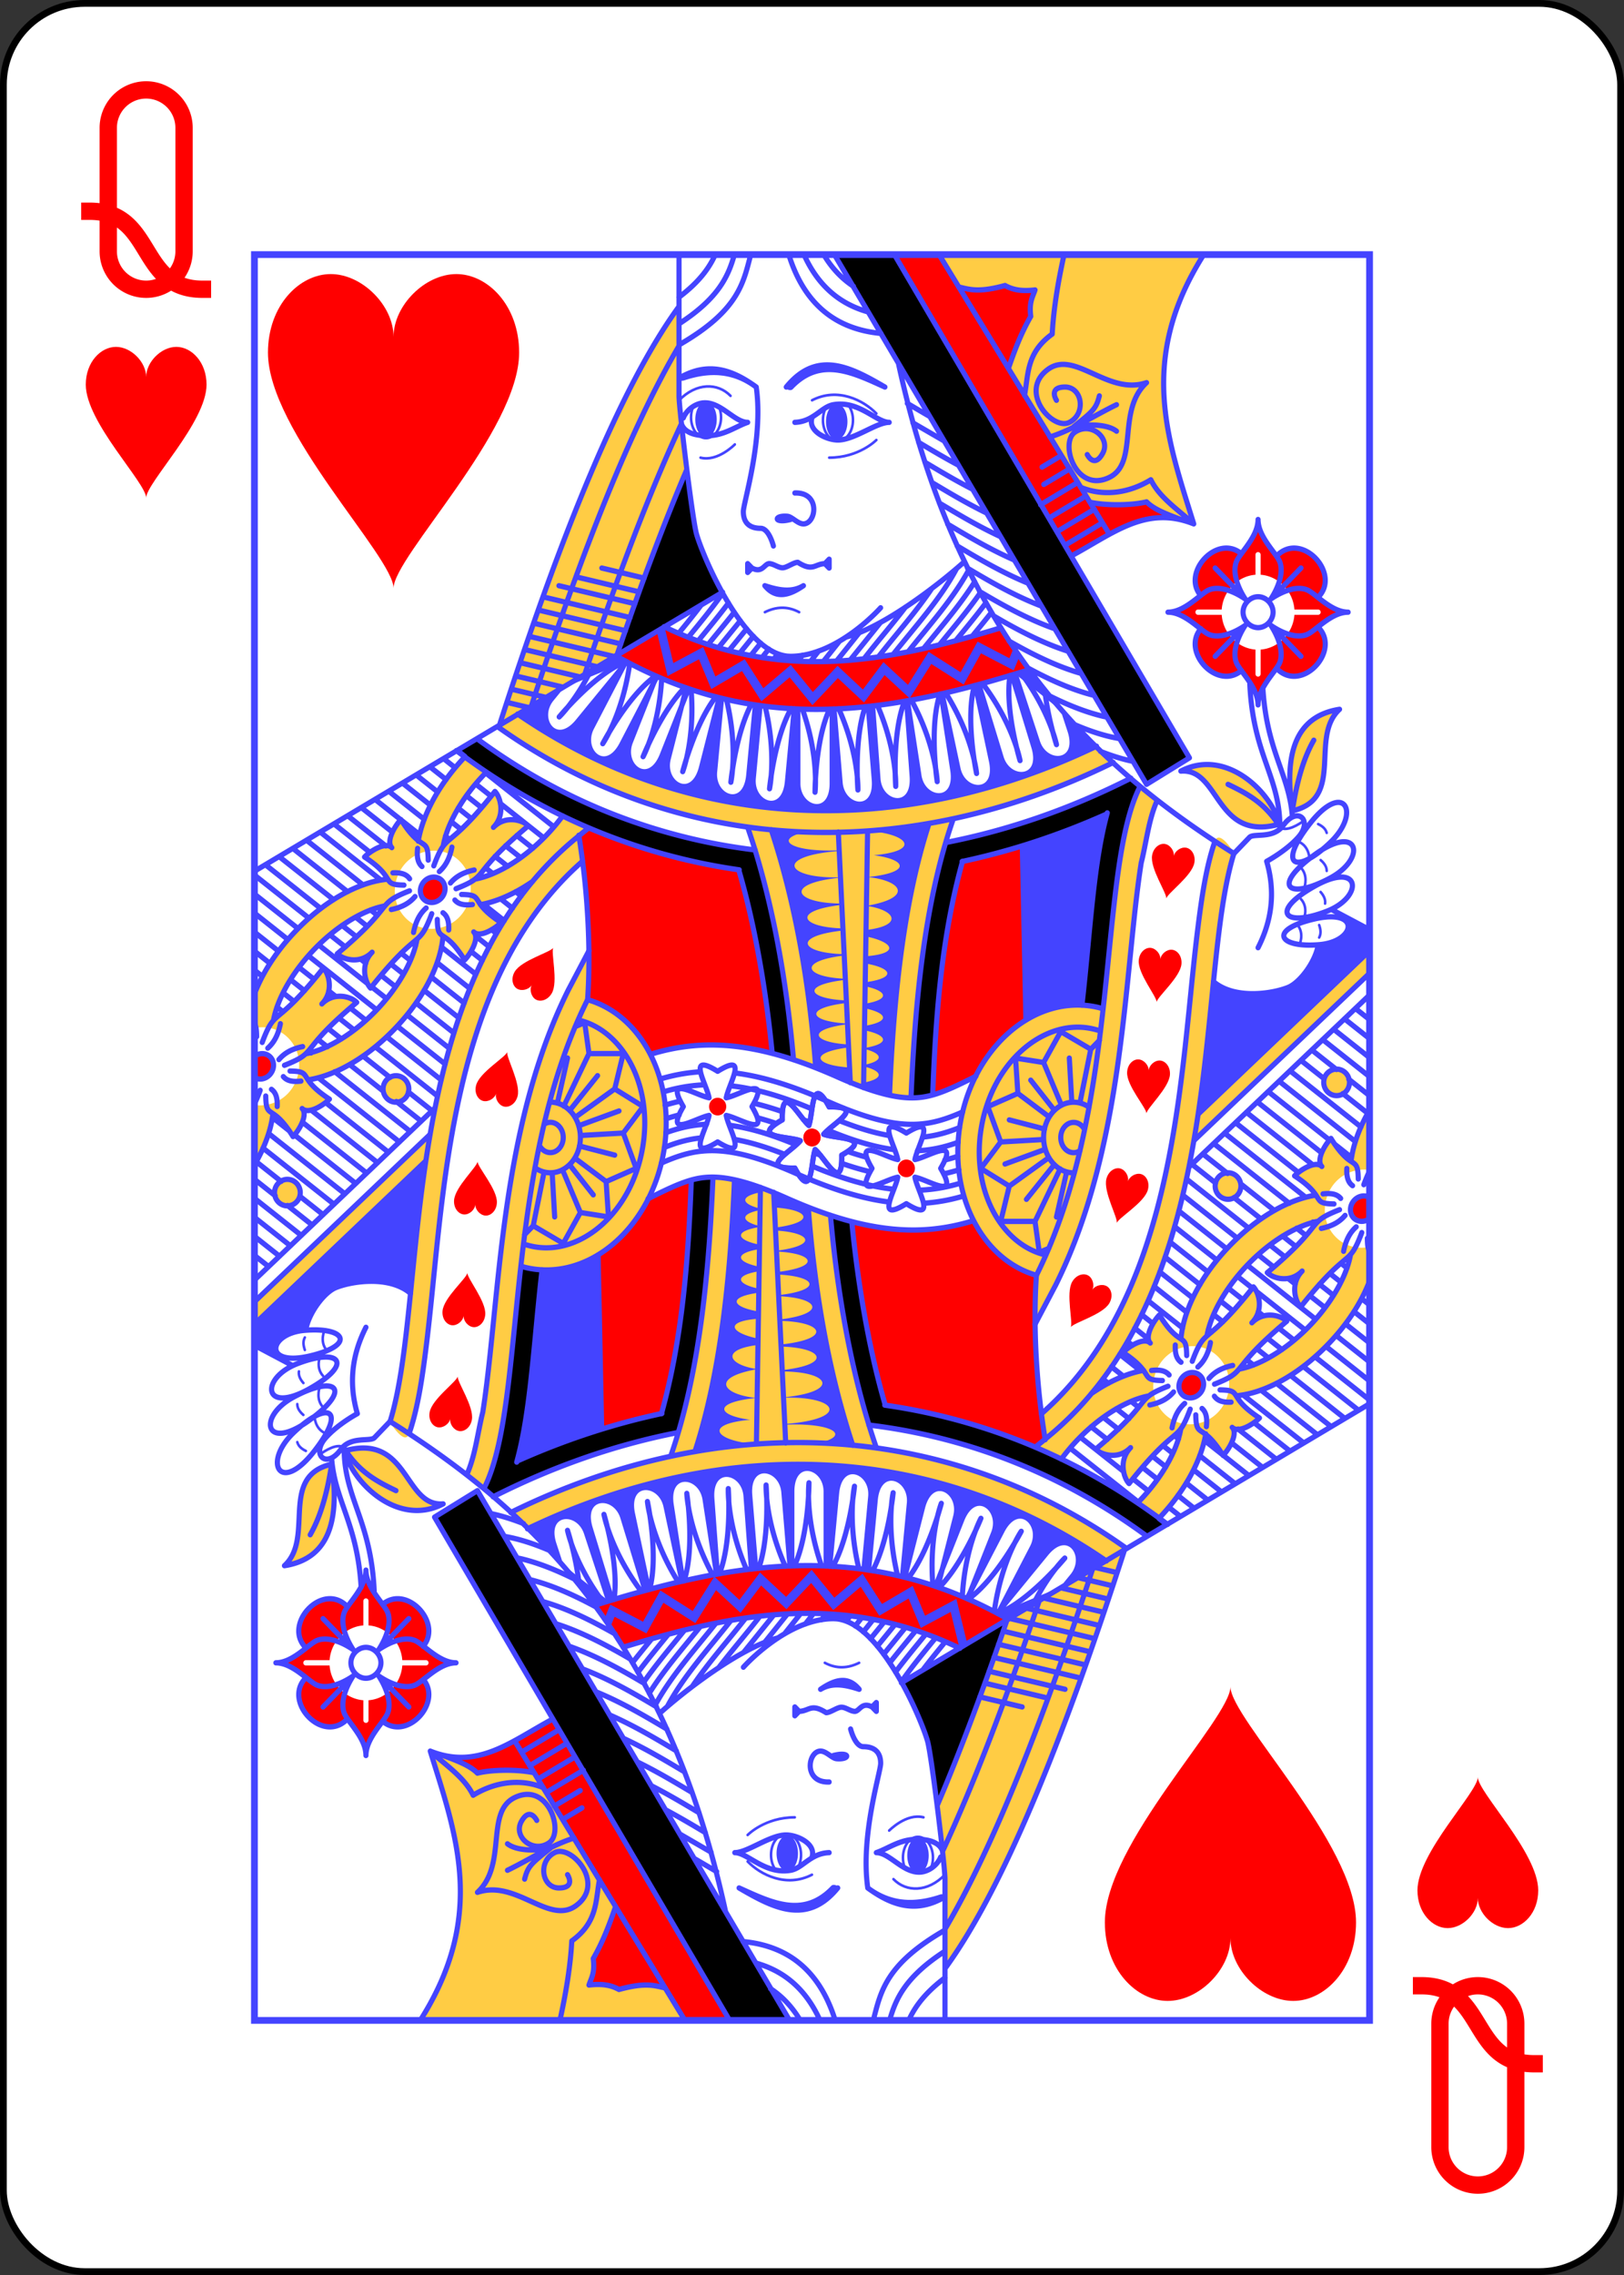 <svg xmlns="http://www.w3.org/2000/svg" xmlns:xlink="http://www.w3.org/1999/xlink" width="240" height="336" preserveAspectRatio="none" viewBox="-120 -168 240 336" xmlns:v="https://vecta.io/nano"><rect x="-120" y="-168" width="240" height="336" fill="#333333" stroke="none"/><defs><path id="A" d="M-82.4-130.4H82.4v260.8H-82.4z"/></defs><symbol id="B" preserveAspectRatio="xMinYMid" viewBox="-500 -500 1000 1000"><path d="M-260 100c300 0 220 360 520 360M-175 0v-285a175 175 0 0 1 350 0v570a175 175 0 0 1-350 0z" fill="none" stroke="red" stroke-linecap="square" stroke-miterlimit="1.5" stroke-width="80"/></symbol><symbol id="C" preserveAspectRatio="xMinYMid" viewBox="-600 -600 1200 1200"><path d="M0-300c0-100 100-200 200-200s200 100 200 250C400 0 0 400 0 500 0 400-400 0-400-250c0-150 100-250 200-250S0-400 0-300z" fill="red"/></symbol><symbol id="D" preserveAspectRatio="none" viewBox="0 0 1300 2000"><path d="M798.12 0l198.03 316.93c30.485-16.067 60.625-26.8 98.85-11.934-29.752-93.653-66.268-185.7 11.684-305zM494.94 58.916c-67.134 89.2-137.18 256.44-209.18 473.76l15.62-9.037-18.012 10.963c89.6 62.08 188.6 99.795 291.5 113.72 29.424 82.442 45.915 177.7 53.135 263.44 16.143 5.1 33.435 11.684 51.535 19.52 42.503 18.4 67.673 23.563 85.71 23.795 4.534-101.7 14.78-219.6 49.416-315.82l-2.072.078c63.317-13.023 126.57-34.417 188.58-64.102l-19.453-18.438c-230.7 107.48-475.36 97.05-674.77-36.377l116.44-67.357c26.775-78.128 53.874-148.55 80.727-209.18-4.718-36.806-9.12-75.756-9.12-83.883zM1265 514.996c-52.303 7.942-64.694 51.592-55 115 61.95-13.835 19.39-83.158 55-115zm-1019.5 53.7c-24.812 25.295-42.278 53.292-50.633 79.777-1.665 5.278-2.982 10.587-3.88 15.5-4.756-3.913-11.305-10.163-20.195-24.133-7.07 7.07-17.678 24.747-10.607 31.818-7.07-7.07-24.747 3.536-31.818 10.607 18.902 12.028 23.67 19.774 26.98 24.88-7.91.936-16.217 2.69-24.447 5.285-27.12 8.555-55.826 26.66-81.592 52.428C26.353 787.813 9.5 813.087.04 837.5v38.625c2.55-.53 5.14-.852 7.742-.945 11.41-.4 23.007 3.46 31.945 12.398 17.876 17.876 15.482 46.39-.885 62.756C28.747 960.43 14.03 965.197.04 963.18v67.81c7.375-12.244 13.046-24.57 16.836-36.584 2.13-6.75 3.69-13.55 4.885-20.703 5.225 2.775 12.545 8.394 23.27 25.246 7.07-7.07 17.678-24.747 10.607-31.818 7.07 7.07 24.747-3.536 31.818-10.607-15.693-9.986-21.644-17.02-24.803-21.87 6.16-.882 12.195-2.324 18.19-4.215 27.12-8.555 55.826-26.663 81.592-52.43s43.875-54.474 52.43-81.594c2.565-8.132 4.306-16.336 4.973-24.494 4.77 2.98 12.655 7.325 25.193 27.027 7.07-7.07 17.678-24.747 10.607-31.818 7.07 7.07 24.747-3.536 31.818-10.607-14.14-9-20.37-15.6-23.975-20.322 5.064-.845 10.223-2.134 15.352-3.752 14.918-4.706 30.315-12.303 45.44-22.475-155.46 181.18-124.46 482.7-166.28 612.26 0 0 17.157 27.767 22.342 13.207 10.084-28.318 15.252-61.986 20.088-99.738 7.322-57.164 12.255-123.8 22.188-192.23 19.164-132.07 56.757-268.63 159.93-356.36l-3.768-29.156 10.914-8.69-30.338-13.6c-5.902 7.84-12.634 15.636-20.137 23.14-23.012 23.012-48.755 38.775-70.236 45.55-3.507 1.106-6.837 1.962-9.865 1.955 9.74-9.077 12.905-20.867 60.166-59.39-6.482-6.482-26.516-12.375-40.658 1.768 14.142-14.142 8.25-34.176 1.768-40.658-39.746 48.76-51.035 50.583-59.947 61.477.248-3.144 1.206-7.037 2.512-11.176 6.776-21.48 22.538-47.224 45.55-70.236l1.957-1.932zm865.96 8.848c-10.264-.134-20.856 2.108-31.414 7.453 46.04-3.573 39.697 80.56 115 60-8.118-29.83-43.32-66.928-83.586-67.453zm-79.525 25.834c-25.484 49.987-30.128 144.17-42.44 250.3l-2.143-.035a107.88 107.88 0 0 0-10.432-2.236c-70.246-11.47-139.22 47.998-154.07 132.83-14.01 80.07 25.217 154.12 88.9 171.57 24.06-46.957 40.628-97.762 52.615-149.2-11.965 51.385-28.472 102.12-52.438 148.94l-1.916 56.03 24.17-44.64c54.856-107.17 71.63-230.67 83.096-336.74 5.733-53.035 10.082-101.8 16.54-141.35 5.874-22.7 8.517-47.91 17.87-69.008zm-822 71.775c10.707.12 21.425 4.046 29.805 12.426 17.876 17.876 15.482 46.39-.885 62.756s-44.88 18.76-62.756.885-15.482-46.39.885-62.756c8.184-8.183 19.402-12.874 30.81-13.283.713-.026 1.427-.035 2.14-.027zm-58.31 62.797c-7.188 8.682-16.26 22.29-55.074 53.928 6.482 6.482 26.516 12.375 40.658-1.768-14.142 14.142-8.25 34.176-1.768 40.658 31.756-38.958 45.346-47.953 53.97-55.08-.54 3.562-1.438 7.114-2.623 10.87-6.776 21.48-22.54 47.224-45.553 70.236s-48.755 38.777-70.236 45.553c-3.456 1.1-6.74 1.94-9.943 2.146 8.365-8.8 13.882-21.42 58.234-57.572-6.482-6.482-26.516-12.375-40.658 1.768 14.142-14.142 8.25-34.176 1.768-40.658-37.616 46.147-49.743 50.253-58.207 59.467.59-3.43 1.524-7.19 2.78-11.176 6.776-21.48 22.538-47.224 45.55-70.236s48.757-38.777 70.238-45.553c3.782-1.193 7.357-2.095 10.863-2.582zm1148.4 50.564l-198.98 184.24-5 30 203.98-188.87zm-1135 141.48a15 15 0 1 0 0 30 15 15 0 1 0 0-30zm-126.57 117.38a15 15 0 1 0 0 30 15 15 0 1 0 0-30z" fill="#fc4"/></symbol><symbol id="E" preserveAspectRatio="none" viewBox="0 0 1300 2000"><path d="M746.04 0l206.1 341.3c15.258-7.897 29.4-16.48 43.92-24.318L798.12.002zM875 35c-31.092 8.314-41.518 4.398-53.97 1.68l57.988 92.06C885.97 109.29 893.247 89.816 905 70c-2.137-16.474 2.286-21.782 5-30-17.314 2.037-27.148-.83-35-5zm165 245c-15.296 3.824-45.217 4.723-66.084.46l23.332 36.012c26.14-13.724 51.823-23.142 82.586-16.338-15.235-5.762-30.898-11.26-39.834-20.135zm130 20c0 14.476-11.343 28.06-19.58 38.242-28.503-21.355-68.6 20.925-47.736 47.355C1092.923 393.77 1079.404 405 1065 405c14.287 0 27.704 11.05 38.06 18.71-22.706 26.03 19.184 70.555 47.39 47.26 7.472 10.11 19.55 24.095 19.55 39.03 0-16.166 14.145-31.216 21.488-41.594 28.973 29.698 76.233-20.126 48.354-46.713C1249.627 414.216 1261.95 405 1275 405c-12.82 0-24.937-8.894-34.832-16.56 27.385-26.864-19.695-76.438-48.846-47.145-7.657-10.596-21.322-25.408-21.322-41.297zm-.045 36.957A3 3 0 0 1 1173 340v22.623c20.775 1.516 37.86 18.602 39.377 39.377H1240a3 3 0 1 1 0 6h-27.623c-1.516 20.775-18.602 37.86-39.377 39.377V475a3 3 0 1 1-6 0v-27.623c-20.775-1.516-37.86-18.602-39.377-39.377H1100a3 3 0 1 1 0-6h27.623c1.516-20.775 18.602-37.86 39.377-39.377V340a3 3 0 0 1 2.955-3.043zm-692.1 84.545l-56.74 32.926c169.1 93.385 326.44 62.845 482.07 15.605-11.298-14.857-22.135-30.34-32.578-46.6l-.37-.81c-134.97 39.94-257.93 61.773-392.38-1.123zm-87.26 228.13l-12.514 8.07c9.905 58.467 14.52 126.9 10.342 186.23 31.25 8.712 56.596 31.015 73.1 61.36 15.58-4.13 31.753-7.557 49.326-9.16a233.56 233.56 0 0 1 19.076-.951c23.494-.217 47.93 3 73.793 9.545-6.755-67.02-19.692-143.35-38.71-207.42-59.554-8.73-118.1-24.43-174.4-47.676zm504.8 20.12l-70.145 17.5c-23.97 84.3-30.937 172.32-34.76 263.52 13.06-2.38 28.42-9.19 50.66-20.2l.008-.568c14.214-27.104 34.595-48.927 58.195-63.057zm-686.68 35.266a13.75 15 45 0 0-10.557 4.66 13.75 15 45 0 0-.885 20.33 13.75 15 45 0 0 20.33-.885 13.75 15 45 0 0 .883-20.33 13.75 15 45 0 0-9.772-3.775zm1047 36.81l44.273 22.82v-.068zm-1247 163.2a13.75 15 45 0 0-8.701 3.084v23.965a13.75 15 45 0 0 17.59-2.943 13.75 15 45 0 0 .883-20.33 13.75 15 45 0 0-9.771-3.775zm531.3 49.98a10 10 0 1 0 0 20 10 10 0 1 0 0-20zm110 35a10 10 0 1 0 0 20 10 10 0 1 0 0-20z" fill="red"/></symbol><symbol id="F" preserveAspectRatio="none" viewBox="0 0 1300 2000"><path d="M526.44 166.7a12.5 20.069 0 0 0-12.5 20.068 12.5 20.069 0 0 0 12.5 20.068 12.5 20.069 0 0 0 12.5-20.068 12.5 20.069 0 0 0-12.5-20.068zm152.38 2.475a12.5 20.069 0 0 0-12.5 20.068 12.5 20.069 0 0 0 12.5 20.068 12.5 20.069 0 0 0 12.5-20.068 12.5 20.069 0 0 0-12.5-20.068zm-200.18 254.76l-9.7 2.424 12.748 51 36.535-19.016 14.38 33.785 35.807-20.46L591 505.98l32.992-27.203 26.432 31.555 29.783-30.643 30.436 27.652 23.955-31.078 29.285 26.377 25.17-38.994 37.713 23.324 20.21-35.367 38.18 19.322 6.592-15.512-6.646-9.924-4.967 11.686-37.123-18.787-19.79 34.63-37.248-23.037-24.12 37.37-28.582-25.744-23.926 31.04-29.564-26.86-28.803 29.63-25.69-30.668-32.057 26.434-21.643-32.857-34.193 19.54-14.21-33.385-34.877 18.154-8.463-33.852zm-57.342 30.38l-114.5 66.258c199.46 133.27 444.2 143.72 674.13 36-27.706-26.002-53.38-54.402-77.53-86.273l-16.28 4.832 56.918 44.07 6.723 19.914c12.792 37.9-28.306 41.217-37.9 12.793L886.96 475.2l-3.836 1.11 25.496 81.254c11.976 38.165-29.182 40.6-38.164 11.977l-25.45-81.102 31.38-10.176-35.863 9.803 18.717 85.553c8.548 39.076-32.665 37.856-39.076 8.55L802 499.12l33.525-9.777c-11.64 2.97-23.296 5.785-34.973 8.357l13.623 86.195c6.244 39.5-34.825 35.876-39.508 6.244l-13.27-83.957 21.436-4.766-22.482 4.174 6.445 85.217c3.017 39.886-37.624 32.932-39.887 3.018l-6.244-82.553-5.078.55 7.045 82.852c3.39 39.856-37.314 33.28-39.855 3.39L675.7 514.72l-2.146.076v84.1c0 40-40 30-40 0v-84.225l-4.223-.184-7.965 82.473c-3.846 39.815-42.7 26.015-39.816-3.846l7.95-82.29-5.46-.756-7.746 79.514c-3.88 39.812-42.72 25.98-39.812-3.88l8.104-83.176-2.69-.652-20.762 79.12c-10.153 38.7-46.304 18.865-38.69-10.152l15.69-59.787-22.754 55.875c-15.086 37.046-48.36 12.7-37.047-15.086l27.3-67.03-37.217 69.73c-18.834 35.29-49.414 7.633-35.29-18.834l37.82-70.863-53.898 64c-25.767 30.595-49.92-2.82-30.596-25.768L355 492.89l77.584-31.168.54-1 .908.428h.006l-.004.004.34.16-13.078-6.986zm572.54 178.68c-32.993 14.843-65.95 26.892-98.86 36.88l4.71 196.86c20.173-11.654 42.263-17.696 64.926-16.695.5-3.37.876-6.674 1.246-9.967 8.965-79.837 12.574-152.2 27.98-207.08zm-207.23 11.195c-23.743 4.06-47.594 6.913-71.588 8.604 47.184 3.226 63.19 22.54 7.045 27.5 38.722 4.926 44.1 19.55-7.064 24.715 40 4.04 53.548 23.377-1.52 32.617 34.786 4.842 43.165 22.433-.627 27.383v7.22c32.002 6.45 40.403 19.467-.408 22.535l-.148 8.133c30.463 5.043 37.39 16.297-.387 21.33l-.082 4.496c25.35 5.123 30.484 14.82-.36 19.836l-.092 5.076c25.867 5.124 31.192 14.98-.363 20.004l-.088 4.908c26.38 5.123 31.876 15.132-.365 20.162l-.016.83c21.084 5.048 24.912 13.47-.334 18.363l-.027 1.553c21.493 5.06 25.43 13.6-.336 18.512l-.098 5.385c11.78 4.054 22.058 6.944 30.756 8.764 4.052-97.405 13.957-212.67 46.102-307.9zm-184.52 7.158c30.017 86.817 45.436 181.08 51.97 269.53 8.134 3.106 16.714 6.606 25.484 10.402l14.93 6.394-.828-16.973c-41.022-2.563-48.055-16.723-1.11-22.725l-.164-3.34c-42.022-2.43-49.29-16.895-1.117-22.877l-.043-.898c-44.05-2.15-51.82-17.252-1.133-23.182l-.143-2.908c-45.028-2-53.083-17.415-1.137-23.31l-.062-1.268c-47.39-1.836-56.193-19.84-1.285-26.314l-.076-1.55c-51.163-1.135-61-20.483-1.307-26.764l-.115-2.38c-49.98-1.36-59.473-20.29-1.3-26.64l-.076-1.56c-56.128-.12-67.562-22.9-1.43-29.29l-.02-.408c-63.898 1.848-77.878-24.127-1.453-29.775l-.04-.785c-56.398 2.383-77.672-12.672-39.227-20.727-13.544-.46-27-1.342-40.316-2.656zm653.63 90.48l18.615 9.65 25.658 13.168v-.066zm18.615 9.65l-2.242-1.156-2.88 2.416c13.96 7.24 1.865 26.482-27.957 28.852-.667.053-1.327.103-1.543.203-2.887 19.364-21.042 42.85-34.72 48.205-18.527 7.254-62.318 13.87-86.9-6.992-4.822 45.976-9.728 97.03-17.4 149.5l199.3-184.32V764.87l-25.658-13.39z" fill="#44f"/></symbol><symbol id="G" preserveAspectRatio="none" viewBox="0 0 1300 2000"><path d="M676.07 0L1040 600l50-30L746.04 0zM504.14 244.03c-26.87 60.5-53.97 130.9-80.924 209.14l122.22-70.97c-17.007-29.422-28.204-58.27-30.436-67.195-2.284-9.136-6.654-39.14-10.86-70.975zm-244.67 304.3l-24.027 13.426c100.2 74.155 212.68 118.88 329.56 135.56 19.02 64.07 31.958 140.4 38.457 207.36 7.823 1.986 15.914 4.304 24.604 7.11-6.48-76.912-20.46-161.5-44.396-237.53-114.77-13.35-225.32-55.08-324.2-125.92zm762.3 44.68c-70.665 34.824-143.22 59.193-215.76 72.4-27.715 90.503-36.598 196.85-41.055 289.67 3.352.074 6.834-.077 10.08-.373 4.958-.452 9.93-1.355 15.475-3.94 3.8-91.19 10.757-179.22 34.727-263.52 56.386-11.548 112.82-29.494 168.6-54.248-15.405 54.878-19.013 127.24-27.98 207.08-.37 3.293-.746 6.596-1.516 9.955 3.91.225 8.22.662 12.535 1.367 3.543.58 7.02 1.326 11.543 1.98 13.378-106.17 18.03-200.1 43.47-250z"/></symbol><symbol id="H" preserveAspectRatio="none" viewBox="0 0 1300 2000"><path d="M545.84 382.4L0 698.42m210 268.6L0 1161.48m911.9-5.94c99.387-194.17 70.757-455.58 120-552.16M388.46 843.95c63.517 17.706 102.74 91.752 88.735 171.82-14.842 84.832-83.82 144.3-154.07 132.83a107.88 107.88 0 0 1-10.432-2.237m597.3 65.205l24.17-44.638c54.856-107.17 71.63-230.67 83.096-336.74 5.733-53.035 10.082-101.8 16.54-141.35 5.874-22.7 8.517-47.9 17.872-69.007m67.84 45.307c-9.948 28.196-15.078 61.66-19.88 99.154-7.322 57.164-12.255 123.8-22.188 192.23-19.164 132.07-56.757 268.63-159.93 356.36m-539.42-655.2c9.905 58.467 14.52 126.9 10.3 186.22m-230.42 478.3c46.142-142.96 3.628-495.27 220.78-664.28l10.914-8.688m866.08 92.57l44.352 22.862m-549.38-641.6c68.418 306.47 221.93 452.1 390.97 555.15M283.4 534.597c211 146.18 473.96 157.36 717.8 40.635m-741.7-26.906c98.87 70.843 209.43 112.57 324.3 126m222.08-8.41c72.693-13.72 145.25-38.09 215.9-72.914m-40.047-36.2c-230.74 107.5-475.47 97.046-674.9-36.465m794.2 452.43l198.98-184.24m-404.8-118.56l4.163 196.82m-74.4-179.37c56.655-11.71 113.08-29.657 168.47-53.74m-758-71.916c100.2 74.155 212.68 118.88 329.73 135.1m429.06-64.538c-15.802 55.55-19.41 127.9-28.376 207.75l-1.13 9.9m-249.92-197.15l-4.7 290.74m-29.437-289.57l13.985 283.93m120.02-298.67c-34.637 96.214-44.882 214.13-49.26 315.82m-190.56-306.8c29.437 82.456 45.933 177.74 53.643 263.7M790.79 949.6c3.533-90.02 10.5-178.04 34.74-262.5m-39.016-42.905c-32.023 95.257-41.93 210.52-46.152 307.88m-86-31.084c-6.807-88.543-22.226-182.8-51.944-269.7m-37.562 46.486c19.193 63.624 32.13 139.96 38.753 206.93M676.096.017l363.93 600 50-30-343.97-570m206.22 341.3c48.665-25.414 87.155-57.926 142.74-36.31-29.747-93.64-66.266-185.67 11.64-304.94m-110.05 316.53L798.156.028m190.38 303.8l-43.722 25.505m34.4-40.9l-43.237 25.222m33.506-40.38L926.4 298.4m33.45-40.346l-43.36 25.293m33.967-40.648l-30.222 17.63m20.502-32.793l-22.525 13.14m121.8-95.64c-45 15-83.6-37.436-115-15-35 25 5.62 69.7 25 60 20-10 15-40-5-40s-10 15-10 15m105-20c-35.233 31.76-8.63 91.182-43.635 107.45-39.004 18.13-57.865-39.242-39.88-51.327 18.56-12.472 42.197 6.666 32.338 24.067s-17.98 1.307-17.98 1.307m-43.48-19.964c26.765-8.233 51.765-24.324 77.637-36.535m-50 25c22.594-17.664 26.08-20.23 30-35m-30 35c17.823-3.506 40-2.73 50 5m-41.76 63.595c26.92 10.702 56.76 6.405 81.76-8.595 10.162 20.306 32.016 34.07 50 50M973.94 280.5c20.867 4.262 50.788 3.363 66.084-.46 8.936 8.875 24.598 14.372 40 20M821.055 36.71c12.45 2.718 22.877 6.635 53.97-1.68 7.852 4.17 17.686 7.037 35 5-2.714 8.218-7.137 13.526-5 30-11.752 19.816-19.03 39.29-25.98 58.737m18.705 30.614c4.64-23.73 2.017-48.188 32.276-69.35 1.615-29.33 6.91-59.477 13.847-89.987M421.1 454.283c169.14 93.562 326.47 63.02 482.2 15.87m-33.057-47.494c-134.97 39.94-257.93 61.773-392.67-1.225m664.28 257l18.156-18.4c5-5 27.755 2.147 39.384-13.49 16.846-22.65 34.83-5.695 17.537 13.284-14.287 15.68-36.92 27.397-36.92 27.397 10.522 34.893 5.95 67.29-10 97.808m60-140c40-50 60.47-13.562 25 20-39.863 37.72-63.642 28.302-25-20h0m5.524 35.004c52.18-37.1 61.87 3.545 18.555 26.09-48.68 25.337-68.964 9.76-18.555-26.09h0m.217 35.44c54.242-29.75 58.195 11.838 14.23 28.35-49.408 18.557-66.632.39-14.23-28.35h0m-.45 37.09c55.074-12.596 48.823 25.653 5.968 29.058-48.162 3.826-59.172-16.9-5.968-29.058h0m4.862 29.316c-3.322 19.308-21.478 42.795-35.154 48.15-18.527 7.254-62.318 13.872-86.952-6.55m-531.45 154.23c6.93 1.796 14.16 3.937 21.73 6.447m-128.5-5.374c5.087-1.644 10.202-3.083 15.394-4.29m345.9-43.896c-31.007 15.35-48.642 22.538-66.102 24.13-18.435 1.682-44.48-1.337-95.486-23.418-56.213-24.335-104.65-36.51-149.62-36.094-6.426.06-12.78.377-19.076.95-17.573 1.603-33.745 5.03-48.87 9.57m34.63 53.096c-6.123 1.254-12.102 2.803-17.995 4.6m136.68 7.25c-11.602-3.917-22.53-7.037-32.902-9.42m64.852 21.516l-7.23-2.95m105.96 33.95c-21.425-2.644-46.39-9.442-77.457-22.036m151.94 13.634c-13.177 4.665-26.135 7.842-39.975 9.105-2.448.223-4.933.39-7.462.492m-248.56-74.62c-3.207.13-6.38.34-9.526.627-13.547 1.236-26.213 3.835-38.38 7.4m173.23 19.22c-36.14-14.773-66.928-23.2-94.677-26.167m184.86 56.333c-16.314-2.725-35.18-8.014-57.935-16.804m140.08 7.78c-14.687 5.73-28.384 9.468-42.982 10.8m-259.07-73.984a202.76 202.76 0 0 0-6.476.486c-14.277 1.302-27.59 4-40.267 7.653m352.2 37.407c-17.4 7.5-32.154 12.078-47.754 13.5-24.824 2.264-56.475-2.535-110.13-25.762-40.946-17.726-76.094-28.152-107.98-31.97m362.76 206.62a25.16 25.16 0 0 0-4.154-1.495c-48.715-13.58-83.015-73.743-70.822-143.43 12.918-73.833 71.3-121.3 125.4-112.47 2.73.446 5.4 1.02 8.016 1.72a25.09 25.09 0 0 0 5.543.922m-31.404 161.3c-19.33 0-35-17.91-35-40s15.67-40 35-40c6.61 0 12.79 2.094 18.064 5.732m-10.56 49.114c-2.207 1.46-4.77 2.296-7.505 2.296-8.284 0-15-7.675-15-17.143s6.716-17.143 15-17.143c5.255 0 9.88 3.088 12.558 7.764m-26.72-27.254l-20.84-48.367-32.702-5 2.702 40-35 15 15 40-23.182 30 33.182 20-10 40h40l5 35m5-215l20-35 35 20-12.62 60.658m12.62-60.658l10.255-10.255m-75.255 205.26l29.34-59.522m-59.34 19.522l46.217-32.354m-56.217-17.646l50.1-2.788m-30.1-52.212l36.293 26.487m-21.293-41.487l27.706 34.19m17.294-59.19l2.87 49.5m-72.87 20.5l41.198 10.37m-46.198 39.63l46.856-16.687m-21.856 56.687l32.523-39.453m-17.523 99.453l11.12-4.448m8.88-35.552l11.825-50.925m-729.24-309.95a13.75 15 45 0 1-20.329.884 13.75 15 45 0 1 .884-20.329 13.75 15 45 0 1 20.329-.884 13.75 15 45 0 1-.884 20.329h0m2.217 16.294c4.252 3.005 7.236 8.202 6.7 19.5m7.175-33.905c3.393 3.897 8.956 6.414 20.555 5.094m-73.3-29.196c-3.005-4.252-8.202-7.236-19.5-6.7m33.905-7.175c-3.897-3.394-6.415-8.956-5.094-20.555m9.97 67.535c-6.355 5.552-11.803 13.412-14.73 27.695m1.768-40.66c-5.552 6.355-13.412 11.803-27.695 14.73m68.943-30.052c5.552-6.355 13.412-11.803 27.695-14.73m-40.66 1.768c6.355-5.552 11.803-13.412 14.73-27.695M213.2 753.02c.455 28.01 7.07 7.07 31.82 45.962 7.07-7.07 17.678-24.75 10.607-31.82 7.07 7.07 24.75-3.535 31.82-10.607-38.89-24.75-17.953-31.365-45.962-31.82M174.31 714.13c-28.01-.455-7.07-7.07-45.962-31.82 7.07-7.07 24.75-17.678 31.82-10.607-7.07-7.07 3.536-24.75 10.607-31.82 24.75 38.89 31.365 17.953 31.82 45.962m4.125 60.693c-15.835 41.093-14.142 14.142-71.3 84.264-6.482-6.482-12.374-26.517 1.768-40.66-14.142 14.142-34.177 8.25-40.66 1.768 70.12-57.158 43.17-55.465 84.264-71.3m54.212-2.357c41.093-15.835 14.142-14.142 84.264-71.3-6.482-6.482-26.517-12.374-40.66 1.768 14.142-14.142 8.25-34.177 1.768-40.66-57.158 70.12-55.465 43.17-71.3 84.264M.017 908.115a13.75 15 45 0 1 18.483.706 13.75 15 45 0 1-.884 20.329 13.75 15 45 0 1-17.597 2.958m19.813 13.335c4.252 3.005 7.236 8.202 6.7 19.5m7.175-33.905c3.394 3.897 8.956 6.415 20.555 5.094m-54.02 3.92l-.215.19m28.5-28.474c5.552-6.355 13.412-11.803 27.695-14.73m-40.66 1.768c6.355-5.552 11.803-13.412 14.73-27.695m-17.088 81.907c.455 28.01 7.07 7.07 31.82 45.962 7.07-7.07 17.678-24.75 10.607-31.82 7.07 7.07 24.75-3.535 31.82-10.607-38.89-24.75-17.953-31.365-45.962-31.82M.026 870.65c1.687 2.515 2.423 6.493 2.564 15.19m4.125 60.693c-2.535 6.58-4.62 11.414-6.57 15.182m34.855-43.466c41.093-15.835 14.142-14.142 84.264-71.3-6.482-6.482-26.517-12.374-40.66 1.768 14.142-14.142 8.25-34.177 1.768-40.66-57.158 70.12-55.465 43.17-71.3 84.264m13.037-24.71c.644-3.52 1.58-7.277 2.837-11.263 6.776-21.48 22.54-47.225 45.552-70.237s48.756-38.776 70.237-45.552c3.782-1.193 7.357-2.096 10.72-2.735m38.03 38.112c-.64 3.34-1.537 6.893-2.722 10.65-6.776 21.48-22.54 47.225-45.552 70.237s-48.756 38.776-70.237 45.552c-3.456 1.1-6.74 1.938-9.845 2.564m1.71 29.762c5.963-.902 11.998-2.344 17.992-4.235 27.12-8.555 55.826-26.663 81.592-52.43s43.875-54.472 52.43-81.592c2.565-8.132 4.306-16.338 4.99-24.34m-64.333-64.648c-8.093.665-16.4 2.417-24.63 5.014-27.12 8.555-55.826 26.663-81.592 52.43-22.97 22.97-39.852 48.274-49.308 72.71m263.44-101.32c5.118-.903 10.276-2.193 15.406-3.81 14.98-4.726 30.445-12.366 45.63-22.602m-78.973-141.15c-24.812 25.295-42.277 53.292-50.632 79.777-1.665 5.278-2.982 10.586-3.89 15.85m29.07 5.673c.646-3.635 1.603-7.526 2.91-11.665 6.776-21.48 22.54-47.225 45.552-70.237l1.956-1.932m88.892 49.505c-5.902 7.84-12.634 15.635-20.137 23.138-23.012 23.012-48.756 38.776-70.237 45.552-3.507 1.106-6.835 1.963-9.98 2.59m-258.86 323.9c7.33-12.193 12.963-24.466 16.738-36.43 2.13-6.75 3.7-13.55 4.55-20.243m31.504 92.288l27.17 20.9M2.16 1027.44l29.004 22.31m7.412 27.24l28.803 22.156m-67.354-51.8l24.267 18.666m-24.266 2.872l54.647 42.036M.025 1090.413l41.942 32.263m-41.94-10.724l29.235 22.488m-29.235-.95l15 11.54M16.51 995.4l88.986 68.45m-95.5-51.922l82.792 63.686m-18.33-143.33l94.567 72.744m-85.754-44.426l73.048 56.19m-90.018-47.706l77.312 59.47m-87.5-45.768l74.794 57.534m-83.75-42.885l71.043 54.65m-97.134-74.72l19.76 15.2m137.23-131.36l49.28 37.908m-90.954-69.965l17.624 13.557m-78.665-60.512l56.36 43.353M.022 724.26l50.74 39.032m115.9 110.7l55.734 42.872m-159.52-122.7l79.707 61.313M.014 745.797L38.8 775.632m115.4 110.3l63.58 48.907m-105.95-81.502l18.103 13.925m-43.356-33.35l8.38 6.447m-42.963-33.05l17.66 13.584M.02 767.34L28.1 788.93m112.83 108.33l72.572 55.824M98.472 864.61l17.573 13.518m-74.018-56.937l16.37 12.59M.02 788.877l18.156 13.966m161.27 145.6l27.69 21.3m-80.46-61.892l31.413 24.164M85.984 876.54l15.352 11.81m-67.8-52.146l12.78 9.83M.015 810.4l9.174 7.057m156.3 141.78l28.927 22.252m-83.15-63.962l37.342 28.725m-74.504-57.31l10.875 8.366M26.272 852.15l7.176 5.52m60.157 67.813l88.116 67.782m-118.7-91.302l3 2.307m151.9-120.08l40.26 30.97M60.75 663.288l65.885 50.68m86.666 88.205l37.855 29.12m-67.056-51.58l3.896 2.997m-52.574-40.442l7.902 6.08m-98.55-75.808l63.772 49.055m97.653 96.656l38.403 29.54m-73.575-56.596l10.764 8.28m-63.62-48.94l13.37 10.285m-102.74-79.033l63.48 48.83m105.44 102.65l40.697 31.306m-79.398-61.075l14.515 11.165m-71.352-54.886l16.814 12.934m-106.17-81.673L77.1 740.482m111.44 107.26l44.065 33.896m-84.893-65.302l16.668 12.82m-40.716-31.32l6.194 4.764m-41.82-32.168l17.915 13.78M.015 702.722l63.507 48.852m212.9 13l5.76 4.43m-173.5-133.47l44.537 34.26m105.26 102.5l15.29 11.76m-181.07-139.28l41.928 32.252m117.86 112.2l13.28 10.214M76.724 654.03l70.638 54.337m133.12-26.83l14.686 11.297M229.42 642.26l11.405 8.773m-68.247-52.498l32.545 25.035m99.447 98.036l6.377 4.906m-41.66-32.046l8.603 6.618m-55.24-42.492l4.878 3.752m-70.926-54.56l41.47 31.9m89.392 90.3l13.43 10.33m-160.27-123.28l51.856 39.89m74.34 78.722l24.47 18.822M124.648 626.3l36.2 27.847m125.78-32.474l50.618 38.937m-79.314-61.01l17.906 13.774m-55.34-42.568l13.47 10.36m71.844 76.803l18.752 14.425m-77.41-59.545l17.684 13.603m-60.317-46.397l18.95 14.578m69.324 74.865l17.513 13.472m-72.787-56l15.668 12.052m-64.646-49.728l25.185 19.373m56.07-21.484l79.34 61.03m-112.67-86.667l8.92 6.862m388.14-53.824v84.336c0 30 40 40 40 0v-84.25m-34.66.193c19.602 54.513 14.66 94.057 14.66 94.057m16.958-94.137c-16.958 35.91-16.958 94.137-16.958 94.137m22.13-94.356l7.103 83.532c2.542 29.892 43.245 36.467 39.856-3.39l-7.062-83.055m-34.39 2.684c23.937 52.435 22.37 92.03 22.37 92.03m8.608-94.38c-13.466 37.243-8.608 94.38-8.608 94.38m17.1-95.222l6.257 82.713c2.263 29.915 42.903 36.87 39.886-3.017l-6.456-85.34m-33.997 5.145c23.185 52.377 21.264 91.676 21.264 91.676m10.318-96.448c-14.814 37.01-10.318 96.448-10.318 96.448m13.8-96.106l13.27 83.958c4.683 29.632 45.754 33.265 39.5-6.244l-13.657-86.4m-34.183 7.916c28.34 51.203 29.647 91.494 29.647 91.494m3.174-99.188c-12.848 37.976-3.174 99.188-3.174 99.188M802 499.155l18.165 83.036c6.41 29.307 47.624 30.528 39.076-8.548l-18.75-85.716m-33.605 10.16c31.292 49.455 34.956 89.6 34.956 89.6m-2.552-99.533c-10.768 38.648 2.552 99.533 2.552 99.533m3.167-99.223l25.45 81.1c8.982 28.624 50.14 26.19 38.165-11.976l-25.563-81.465m-33.28 10.843c35.55 46.49 42.754 86.15 42.754 86.15m-11.787-96.384c-6.09 39.41 11.787 96.384 11.787 96.384m.596-99.845c34.226 44.234 41.878 81.76 41.878 81.76m-48.124-80.04l25.976 76.96c9.594 28.424 50.692 25.107 37.9-12.792l-6.72-19.914m-22.646-25.875c3.47 31.605 13.616 61.66 13.616 61.66m-345.52-44.218l-7.952 82.325c-2.884 29.86 35.97 43.66 39.815 3.846l7.986-82.673m-34-2.684c13.688 55.26 5.135 93.387 5.135 93.387m25.268-90.943c-19.792 34.245-25.268 90.943-25.268 90.943m-55.91-102.48l-8.105 83.195c-2.91 29.86 35.933 43.7 39.812 3.88l7.754-79.592m-33.778-6.15c13.77 55.467 5.15 93.755 5.15 93.755m23.903-88.35c-18.65 34.418-23.903 88.35-23.903 88.35m-51.95-106.88l-21.027 80.13c-7.615 29.018 28.537 48.843 38.7 10.153l20.774-79.162m-32.813-9.202c4.677 56.708-9.844 92.96-9.844 92.96m38.697-84.792c-24.534 30.82-38.697 84.792-38.697 84.792m-30.637-108.1l-30.28 74.356c-11.315 27.785 21.96 52.132 37.046 15.086l30.692-75.367m-31.29-11.42c-3.13 55.4-21.695 88.507-21.695 88.507m48.805-78.506c-28.04 27.512-48.805 78.506-48.805 78.506m-19.937-107.93L393.1 535.74c-14.125 26.466 16.455 54.122 35.29 18.834l40.962-76.75m-31.817-14.72c-8.252 57.94-31.497 90.873-31.497 90.873m61.8-76.877c-32.93 22.767-61.8 76.877-61.8 76.877M355 492.93l-8.573 10.18c-19.325 22.946 4.83 56.362 30.595 25.767l57.014-67.7m-42.49 10.893c-17.716 34.414-36.262 51.57-36.262 51.57m77.988-62.948c-37.38 14.73-77.988 62.948-77.988 62.948m-69.46 8.726c71.94-216.97 141.98-384.2 209.06-473.5m-171.92 452.08c58.64-174.45 116-315.12 171.47-406.64m-109.55 371.58c38.258-111.1 75.948-207.3 112.9-284.3m-75.03 261.6c27.397-78.25 54.496-148.67 81.237-209.66m-209.6 263.65l25.69 5.928m-20.582-20.903l40.53 9.353m-35.422-24.328l55.373 12.778m-50.266-27.754l70.215 16.203m-65.1-31.177l85.05 19.627m-79.635-34.53l99.584 22.98M325.672 417.5l101.52 23.427m-96.1-38.33l101.47 23.417m-96.058-38.32l101.43 23.407m-82.947-36.065l88.578 20.44m-68.578-30.44l73.457 16.952m-43.457-26.952l49.424 11.406M494.987.03v160c0 15 15 135 20 155s55 140 110 140 105-55 105-55m88.688-44.6c-18.702 34.5-48.638 66.046-74.206 97.595m14.55-53.807c-15.633 19.882-32.92 39.14-48.284 58.456m78.832-79.436c-18.436 26.76-41.858 52.042-62.19 77.38M705.163 428.2l-26.523 32.124m10.984-27.103c43.91-10.77 110.28-61.055 137.8-85.222m5.28 9.225c-18.102 32.62-46.063 62.632-70.577 92.554m77.602-79.266c-16.896 26.262-39.22 50.994-59.58 75.597m66.2-63.268c-14.49 20.3-31.612 39.79-47.778 59.15m54.35-47.783c-11.227 14.64-23.503 28.915-35.42 43.093m41.804-32.15c-7.28 9.034-14.832 17.953-22.313 26.82m-107.16-15.272l-35.376 42.606m-36.653-10.35l-9.626 11.976m33.944-23.174l-18.833 23.032m-53.144-8.58l-4.726 5.88m17.553-3.193l-3.623 4.546m19.54-5.682l-5.26 6.595m-51.908-28.06l-15.904 19.087m24.388-11.342l-11.618 14.09m21.033-7.38l-7.715 9.474M559.42 405c-9.958 12.364-20.427 24.51-30.53 36.603m37.588-26.895l-25.52 30.415m32.895-21.297l-20.74 24.74m-32.697-51.127c-8.274 10.612-17.048 21.04-25.78 31.39m51.28-45.392c-12.25 17.09-26.347 33.61-40.14 49.966m46.87-38.844c-11.216 14.598-23.464 28.835-35.348 42.976m434.53-96.444l1.022.005m-133.76-11.22c20.894 12.03 50.768 29.65 82.544 42.24m-93.536-66.847c19.392 11.125 47.337 27.8 77.55 40.593m-87.18-64.415c17.874 10.23 43.36 25.484 71.283 38.005m-80.075-61.346c16.217 9.276 38.76 22.744 63.728 34.55m-71.778-57.465c14.45 8.277 33.813 19.78 55.39 30.465m-62.738-52.978c12.52 7.188 28.534 16.627 46.387 25.83m-53.057-47.952l36.188 20.378m-42.706-42.41l26.15 14.86m44.06 171.8c22.313 12.875 53.543 30.934 86.188 42.926m-72.234-16.608c23.51 13.53 55.244 31.3 87.845 42.304m-71.42-14.595c24.235 13.772 55.35 30.38 86.795 39.998m-68.754-11.466c24.444 13.544 54.298 28.516 84.03 36.62m-62.558-6.42c23.594 12.455 50.834 24.925 77.645 31.298m-51.847.64c21.16 10.225 44.228 19.437 66.764 23.968m-37.614 8.53c17.168 7.153 35.02 12.996 52.416 15.816m-22.305 14.482c12.582 4.83 25.423 8.822 38.088 11.325m202.43-143.58c9.938-3.752 28.232-25.404 48.232-25.404-20 0-38.294-21.652-48.232-25.404-10.904-4.117-26.768.404-41.768 10.404 10-15 14.52-30.863 10.404-41.768-3.752-9.938-25.404-28.232-25.404-48.232 0 20-21.652 38.294-25.404 48.232-4.117 10.904.404 26.768 10.404 41.768-15-10-30.863-14.52-41.768-10.404-9.938 3.752-28.232 25.404-48.232 25.404 20 0 38.294 21.652 48.232 25.404 10.904 4.117 26.768-.404 41.768-10.404-10 15-14.52 30.863-10.404 41.768 3.752 9.938 25.404 28.232 25.404 48.232 0-20 21.652-38.294 25.404-48.232 4.117-10.904-.404-26.768-10.404-41.768 15 10 30.863 14.52 41.768 10.404h0m-124.47-45.294c-20.476-25.943 19.622-68.223 47.576-46.852m90.07 49.894c27.614-26.575-19.467-76.148-48.46-46.66m-88.184 82.198c-22.94 26.05 18.95 70.574 47.362 47.43m89.15-49.4c27.915 26.56-19.345 76.384-48.38 46.733M1155 390.02l-35-35m65 35l35-35m-65 65l-35 35m65-35l35 35m-59.622 31.42c3.81 80.773 35.138 104.7 35.055 161.95m-19.827-157.7c4.324 71.5 30.452 97.51 34.343 145.38m-14.948 8.96c-10.187-37.433-63.024-86.315-115-60 46.04-3.573 39.697 80.56 115 60h0m.433 3.14c-17.506-27.477-38.918-38.03-60.433-48.14m75 30c-9.694-63.408 2.697-107.06 55-115-35.61 31.842 6.95 101.16-55 115h0m0 0c4.92-31.947 12.783-59.34 25-80M622.94.07c18.254 56.906 55.48 84.504 107.5 89.228M640.657.025c16.2 35.09 41.58 55.964 74.706 64.89M663.88.385c9.37 15.133 20.915 26.9 34.463 35.577m-203.04 66.146C564.837 63.165 569.957 31.803 578.6.028m-83.554 78.346c46.126-29.016 57.405-53.93 64.472-78.35M494.857 48.35C518.366 31.14 530.15 15.308 537.25.028m67.75 330s-5-20-15-20-20.05-3.94-20.05-18.94c0-10 23.76-81.567 15.05-141.06-27.24-19.336-56.037-29.644-90-10 1.71-.37 3.47.16 5.13-.376 29.87-9.624 58.13-9.188 84.87 10.376m35 0c35.938-42.84 75.413-22.42 115 0-37.61-16.488-75-35-109.47.184-1.15 1.173-4.275-1.36-5.526-.184h0m10 120c30.367-1 25 35 10 35-6.55 0-13.363-8.168-18.664-8.617-16.336-1.383-16.336 8.617 3.664 3.617m-50 50v10l5-5-5-5m95-5v10l-5-5 5-5m-90 10c11.947 6.27 14.485-4.753 20-5 5 0 10.657 4.697 15.657 4.697s12.828-6.16 17.828-6.16c17.815 10.952 19.334 1.898 31.515 1.464m-70 25c13.06 15.592 28.645 10.896 45 0-13.51 8.03-29.04 5.167-45 0h0m-95-190c3.605-9.012 14.375-17.166 25.37-17.095 19.506.125 34.63 22.095 49.63 22.095m-77.197 1.574c3.295 9.632 14.68 13.1 27.197 13.426 21.488 1.047 35-10 50-15m55 0c21.97-.786 30.61-17.6 45-20 30-5 50 20 65 20m-90-5c-5 15 16.983 24.908 30 25 19.153.135 45-20 60-20m-456.62 344.6c211 146.18 473.96 157.36 717.8 40.635m-821.18 369.77a15 15 0 1 1-30 0 15 15 0 1 1 30 0h0m0 0a15 15 0 1 1-30 0 15 15 0 1 1 30 0h0m-126.57 117.38a15 15 0 1 1-30 0 15 15 0 1 1 30 0h0m1042.6-59.622l203.98-188.87m-760 191.1c-36.8 22.232-13.096-13.806-10-30-16.194 3.096-52.232 26.8-30-10-1.382-2.286-2.538-4.34-3.488-6.177-14.342-27.748 18.3-6.727 33.488-3.823-3.096-16.194-26.8-52.232 10-30 36.8-22.232 13.096 13.806 10 30 15.566-2.976 49.463-24.98 32.33 5.983a121.98 121.98 0 0 1-2.331 4.017c22.232 36.8-13.806 13.096-30 10 3.096 16.194 26.8 52.232-10 30h0m90 29.64c-42.977.86-4.44-18.504 6.34-30.98-15.573-5.416-58.63-2.916-20.98-23.66-.86-42.977 18.504-4.44 30.98 6.34 5.416-15.573 2.915-58.63 23.66-20.98 42.977-.86 4.44 18.504-6.34 30.98 15.573 5.416 58.63 2.916 20.98 23.66.86 42.977-18.504 4.44-30.98-6.34-5.416 15.573-2.915 58.63-23.66 20.98h0m540-647.14c9.3 0 17.5 8.2 17.5 17.5s-8.2 17.5-17.5 17.5-17.5-8.2-17.5-17.5 8.2-17.5 17.5-17.5h0" fill="none" stroke="#44f" stroke-linecap="round" stroke-linejoin="round" stroke-width="6"/></symbol><symbol id="I" preserveAspectRatio="none" viewBox="0 0 1300 2000"><path d="M1197.9 650c10.057 2.915 25.508-8.838 25.508-8.838M1217.194 665c12.84 5 12.84 20 12.84 20m-11.178 8.408c10.346 9.102 5.2 23.19 5.2 23.19m-4.022 13.4c9.376 10.098 2.837 23.597 2.837 23.597m-7.435 5.01c9.283 10.184 2.62 23.623 2.62 23.623m21.98-137.23c5.043 2.357 8.78 5.46 10 10m-7.062 30.79c4.258 3.584 7.063 7.55 7.063 12.252m-7.114 23.876c3.7 4.167 5.886 8.5 5.2 13.15m-6.908 24.304c1.898 5.233 2.345 10.07 0 14.142m-646.18-368.5c12.683-6.06 25.89-7.25 40 0m-140-240c20-20 45-20 60-5m-35 70c20 5 40-15 40-15m90-50c30-15 60 0 75 15h0m-55 50c35 0 55-20 55-20m-183.47-37.665c1.533 3.506 2.413 7.594 2.413 11.958 0 13.026-7.835 23.586-17.5 23.586s-17.5-10.56-17.5-23.586c0-4.902 1.11-9.454 3.008-13.226m180.9.075c3.02 4.238 4.875 9.993 4.875 16.332 0 13.026-7.835 23.586-17.5 23.586s-17.5-10.56-17.5-23.586c0-5.637 1.467-10.813 3.916-14.87" fill="none" stroke="#44f" stroke-linecap="round" stroke-linejoin="round" stroke-width="3"/><use transform="matrix(.866 .486 -.5 .842 953.457 1138.872)" width="75" height="75" xlink:href="#C"/><use transform="matrix(.966 .252 -.259 .939 986.837 1022.953)" width="75" height="75" xlink:href="#C"/><use transform="matrix(.999 .051 -.052 .971 1005.987 904.203)" width="75" height="75" xlink:href="#C"/><use transform="matrix(.996 .085 -.087 .968 1020.366 777.038)" width="75" height="75" xlink:href="#C"/><use transform="matrix(.985 .169 -.174 .957 1037.987 657.337)" width="75" height="75" xlink:href="#C"/></symbol><rect x="-119.5" y="-167.5" width="239" height="335" rx="12" fill="#fff" stroke="#000"/><use x="-82.4" y="-130.4" width="164.8" height="260.8" xlink:href="#D"/><use transform="rotate(180)" x="-82.4" y="-130.4" width="164.8" height="260.8" xlink:href="#D"/><use x="-82.4" y="-130.4" width="164.8" height="260.8" xlink:href="#E"/><use transform="rotate(180)" x="-82.4" y="-130.4" width="164.8" height="260.8" xlink:href="#E"/><use x="-82.4" y="-130.4" width="164.8" height="260.8" xlink:href="#F"/><use transform="rotate(180)" x="-82.4" y="-130.4" width="164.8" height="260.8" xlink:href="#F"/><use x="-82.4" y="-130.4" width="164.8" height="260.8" xlink:href="#G"/><use transform="rotate(180)" x="-82.4" y="-130.4" width="164.8" height="260.8" xlink:href="#G"/><use x="-82.4" y="-130.4" width="164.8" height="260.8" xlink:href="#H"/><use transform="rotate(180)" x="-82.4" y="-130.4" width="164.8" height="260.8" xlink:href="#H"/><use x="-82.4" y="-130.4" width="164.8" height="260.8" xlink:href="#I"/><use transform="rotate(180)" x="-82.4" y="-130.4" width="164.8" height="260.8" xlink:href="#I"/><use x="-114.4" y="-156" width="32" height="32" xlink:href="#B"/><use x="-111.784" y="-119" width="26.769" height="26.769" xlink:href="#C"/><use x="-89.68" y="-132.16" width="55.68" height="55.68" xlink:href="#C"/><g transform="rotate(180)"><use x="-114.4" y="-156" width="32" height="32" xlink:href="#B"/><use x="-111.784" y="-119" width="26.769" height="26.769" xlink:href="#C"/><use x="-89.68" y="-132.16" width="55.68" height="55.68" xlink:href="#C"/></g><use fill="none" stroke="#44f" xlink:href="#A"/></svg>